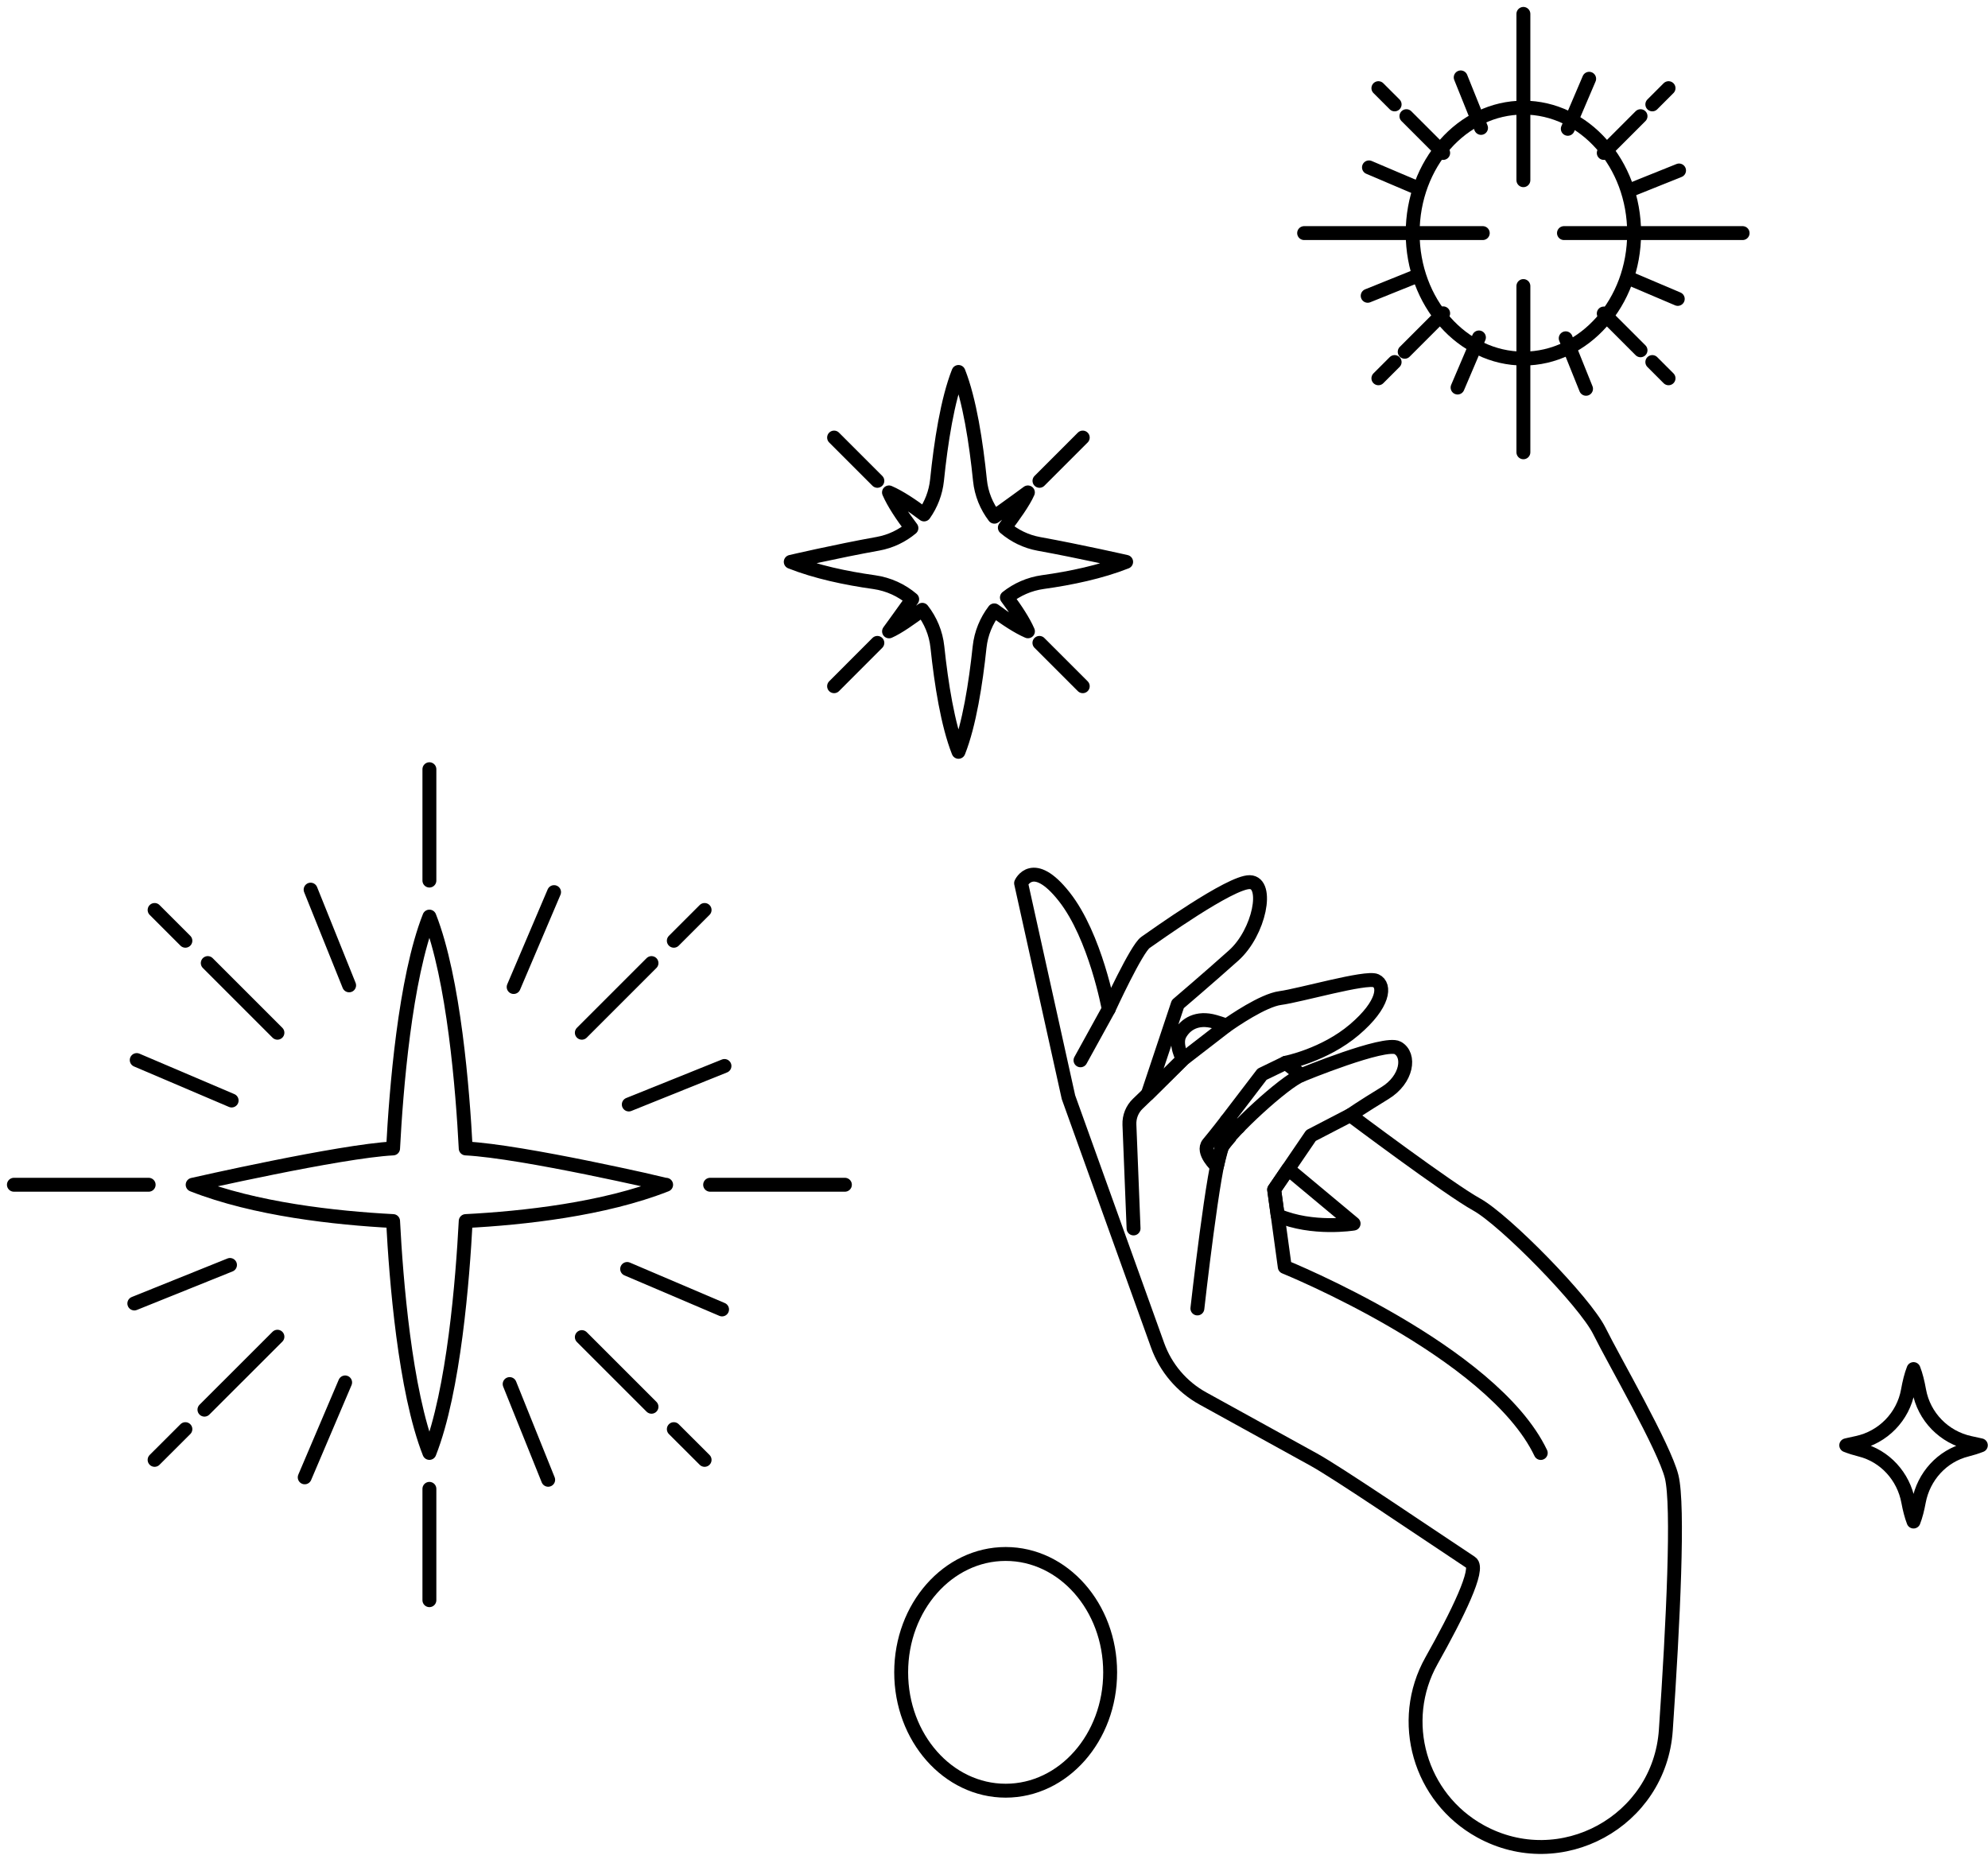 <svg width="143" height="134" viewBox="0 0 143 134" fill="none" xmlns="http://www.w3.org/2000/svg">
<path d="M120.243 106.219C119.716 104.104 116.102 97.882 115.051 95.759C114.005 93.633 108.232 87.761 106.224 86.652C104.212 85.543 97.127 80.223 97.127 80.223C97.127 80.223 97.993 79.626 99.614 78.638C101.235 77.651 101.464 75.894 100.535 75.381C99.607 74.869 93.605 77.341 93.605 77.341L92.481 76.454C92.481 76.454 95.27 75.908 97.426 74.07C99.581 72.235 99.662 70.864 98.966 70.548C98.266 70.231 93.469 71.616 92.091 71.797C90.857 71.959 88.653 73.48 88.215 73.793C88.145 73.746 87.931 73.661 87.386 73.502C86.111 73.134 85.271 73.679 84.873 74.401C84.475 75.124 85.091 76.203 85.091 76.203L82.563 78.708L84.722 72.235C84.722 72.235 86.878 70.4 88.738 68.735C90.599 67.07 91.295 63.488 89.899 63.459C88.502 63.429 83.05 67.346 82.397 67.795C81.745 68.245 79.752 72.589 79.752 72.589C79.752 72.589 78.805 67.361 76.547 64.502C74.292 61.643 73.448 63.533 73.448 63.533L76.856 78.929L83.271 96.784C83.856 98.408 85.013 99.768 86.524 100.601L94.5 105C96.188 105.928 102.212 110.021 105.811 112.409C106.456 112.836 104.857 116.108 102.971 119.464C100.528 123.815 102.12 129.327 106.489 131.737C112.259 134.92 119.384 131.033 119.826 124.456C120.353 116.734 120.762 108.301 120.243 106.219ZM87.906 82.499C87.817 82.717 87.533 83.907 87.533 83.907C87.533 83.907 86.41 82.872 86.925 82.264C87.441 81.652 88.244 80.606 88.244 80.606L89.096 81.077C89.096 81.074 87.994 82.282 87.906 82.499ZM91.907 87.433L91.652 85.58L92.662 84.099L97.367 88.022C97.367 88.022 94.408 88.509 91.907 87.433Z" stroke="black" stroke-miterlimit="10" stroke-linecap="round" stroke-linejoin="round"/>
<path d="M97.127 80.223L94.301 81.689L91.652 85.576L92.415 91.139C92.415 91.139 107.329 97.185 110.829 104.524" stroke="black" stroke-miterlimit="10" stroke-linecap="round" stroke-linejoin="round"/>
<path d="M86.13 94.127C86.13 94.127 87.309 83.583 87.906 82.5C88.503 81.417 92.375 77.828 93.609 77.342" stroke="black" stroke-miterlimit="10" stroke-linecap="round" stroke-linejoin="round"/>
<path d="M88.134 73.852L85.087 76.206L82.56 78.711L81.845 79.4C81.436 79.791 81.219 80.336 81.241 80.903L81.539 88.371" stroke="black" stroke-miterlimit="10" stroke-linecap="round" stroke-linejoin="round"/>
<path d="M79.752 72.592L77.722 76.276" stroke="black" stroke-miterlimit="10" stroke-linecap="round" stroke-linejoin="round"/>
<path d="M92.485 76.455L90.783 77.28L88.244 80.604" stroke="black" stroke-miterlimit="10" stroke-linecap="round" stroke-linejoin="round"/>
<path d="M63.11 46.248L59.997 49.365" stroke="black" stroke-miterlimit="10" stroke-linecap="round" stroke-linejoin="round"/>
<path d="M77.884 31.477L74.771 34.59" stroke="black" stroke-miterlimit="10" stroke-linecap="round" stroke-linejoin="round"/>
<path d="M74.767 46.248L77.884 49.365" stroke="black" stroke-miterlimit="10" stroke-linecap="round" stroke-linejoin="round"/>
<path d="M59.997 31.477L63.11 34.59" stroke="black" stroke-miterlimit="10" stroke-linecap="round" stroke-linejoin="round"/>
<path d="M56.88 40.419C56.88 40.419 60.129 39.66 63.162 39.115C64.068 38.949 64.886 38.551 65.56 37.988C64.897 37.114 64.282 36.197 63.946 35.423C64.709 35.755 65.608 36.355 66.47 37.008C66.975 36.297 67.306 35.453 67.402 34.539C67.679 31.831 68.15 28.777 68.946 26.758C69.746 28.78 70.213 31.838 70.49 34.55C70.589 35.53 70.961 36.425 71.529 37.17C72.693 36.341 73.938 35.423 73.938 35.423C73.64 36.112 72.903 37.133 72.28 37.958C72.962 38.54 73.798 38.957 74.727 39.126C77.729 39.671 81.005 40.419 81.005 40.419C79.185 41.138 77.052 41.591 75.01 41.874C74.038 42.011 73.153 42.405 72.428 42.983C73.05 43.816 73.625 44.682 73.942 45.415C73.209 45.098 72.35 44.527 71.521 43.908C70.95 44.656 70.571 45.555 70.464 46.546C70.184 49.192 69.72 52.124 68.946 54.084C68.172 52.124 67.708 49.192 67.428 46.546C67.321 45.537 66.931 44.623 66.341 43.868C65.542 44.465 64.599 45.135 63.95 45.419C63.95 45.419 64.805 44.247 65.615 43.109C64.86 42.464 63.921 42.026 62.882 41.878C60.833 41.591 58.7 41.138 56.88 40.419Z" stroke="black" stroke-miterlimit="10" stroke-linecap="round" stroke-linejoin="round"/>
<path d="M132.803 103.971C133.12 104.096 133.462 104.203 133.816 104.291C135.595 104.737 136.925 106.214 137.261 108.016C137.36 108.554 137.489 109.055 137.644 109.456C137.802 109.055 137.928 108.554 138.027 108.016C138.366 106.214 139.692 104.737 141.472 104.291C141.826 104.203 142.165 104.096 142.485 103.971C142.485 103.971 142.168 103.897 141.708 103.801C139.84 103.399 138.388 101.915 138.049 100.036C137.946 99.457 137.813 98.916 137.644 98.488C137.474 98.916 137.342 99.457 137.239 100.032C136.903 101.907 135.455 103.392 133.595 103.794C133.123 103.893 132.803 103.971 132.803 103.971Z" stroke="black" stroke-miterlimit="10" stroke-linecap="round" stroke-linejoin="round"/>
<path d="M72.339 128.818C76.49 128.818 79.855 125.006 79.855 120.304C79.855 115.601 76.49 111.789 72.339 111.789C68.188 111.789 64.823 115.601 64.823 120.304C64.823 125.006 68.188 128.818 72.339 128.818Z" stroke="black" stroke-miterlimit="10" stroke-linecap="round" stroke-linejoin="round"/>
<path d="M33.499 82.616C33.286 78.475 32.652 70.414 30.887 65.938C29.122 70.41 28.492 78.475 28.275 82.616C24.454 82.812 13.858 85.229 13.858 85.229C18.331 86.993 24.134 87.623 28.275 87.841C28.489 91.982 29.122 100.043 30.887 104.52C32.652 100.047 33.282 91.982 33.499 87.841C37.641 87.627 43.44 86.993 47.916 85.229C47.913 85.229 37.641 82.83 33.499 82.616Z" stroke="black" stroke-miterlimit="10" stroke-linecap="round" stroke-linejoin="round"/>
<path d="M1 85.228H10.693" stroke="black" stroke-miterlimit="10" stroke-linecap="round" stroke-linejoin="round"/>
<path d="M51.081 85.228H60.775" stroke="black" stroke-miterlimit="10" stroke-linecap="round" stroke-linejoin="round"/>
<path d="M30.887 55.336V63.346" stroke="black" stroke-miterlimit="10" stroke-linecap="round" stroke-linejoin="round"/>
<path d="M30.887 107.104V115.113" stroke="black" stroke-miterlimit="10" stroke-linecap="round" stroke-linejoin="round"/>
<path d="M14.945 69.281L19.956 74.292" stroke="black" stroke-miterlimit="10" stroke-linecap="round" stroke-linejoin="round"/>
<path d="M11.121 65.461L13.335 67.675" stroke="black" stroke-miterlimit="10" stroke-linecap="round" stroke-linejoin="round"/>
<path d="M46.863 101.198L41.852 96.188" stroke="black" stroke-miterlimit="10" stroke-linecap="round" stroke-linejoin="round"/>
<path d="M50.683 105.019L48.469 102.809" stroke="black" stroke-miterlimit="10" stroke-linecap="round" stroke-linejoin="round"/>
<path d="M19.956 96.16L14.706 101.407" stroke="black" stroke-miterlimit="10" stroke-linecap="round" stroke-linejoin="round"/>
<path d="M46.863 69.281L41.852 74.292" stroke="black" stroke-miterlimit="10" stroke-linecap="round" stroke-linejoin="round"/>
<path d="M50.683 65.461L48.469 67.675" stroke="black" stroke-miterlimit="10" stroke-linecap="round" stroke-linejoin="round"/>
<path d="M11.121 105.019L13.335 102.809" stroke="black" stroke-miterlimit="10" stroke-linecap="round" stroke-linejoin="round"/>
<path d="M9.835 76.258L16.662 79.168" stroke="black" stroke-miterlimit="10" stroke-linecap="round" stroke-linejoin="round"/>
<path d="M45.112 91.287L51.939 94.198" stroke="black" stroke-miterlimit="10" stroke-linecap="round" stroke-linejoin="round"/>
<path d="M39.855 64.176L36.948 71.003" stroke="black" stroke-miterlimit="10" stroke-linecap="round" stroke-linejoin="round"/>
<path d="M24.826 99.449L21.919 106.276" stroke="black" stroke-miterlimit="10" stroke-linecap="round" stroke-linejoin="round"/>
<path d="M22.343 63.998L25.113 70.884" stroke="black" stroke-miterlimit="10" stroke-linecap="round" stroke-linejoin="round"/>
<path d="M36.66 99.566L39.431 106.452" stroke="black" stroke-miterlimit="10" stroke-linecap="round" stroke-linejoin="round"/>
<path d="M52.112 76.684L45.23 79.454" stroke="black" stroke-miterlimit="10" stroke-linecap="round" stroke-linejoin="round"/>
<path d="M16.544 90.998L9.662 93.769" stroke="black" stroke-miterlimit="10" stroke-linecap="round" stroke-linejoin="round"/>
<path d="M93.808 16.768H106.658" stroke="black" stroke-miterlimit="10" stroke-linecap="round" stroke-linejoin="round"/>
<path d="M112.498 16.768H125.349" stroke="black" stroke-miterlimit="10" stroke-linecap="round" stroke-linejoin="round"/>
<path d="M109.58 1V12.963" stroke="black" stroke-miterlimit="10" stroke-linecap="round" stroke-linejoin="round"/>
<path d="M109.58 20.578V32.537" stroke="black" stroke-miterlimit="10" stroke-linecap="round" stroke-linejoin="round"/>
<path d="M101.165 8.357L103.81 11.003" stroke="black" stroke-miterlimit="10" stroke-linecap="round" stroke-linejoin="round"/>
<path d="M99.15 6.342L100.318 7.51" stroke="black" stroke-miterlimit="10" stroke-linecap="round" stroke-linejoin="round"/>
<path d="M118.006 25.198L115.361 22.553" stroke="black" stroke-miterlimit="10" stroke-linecap="round" stroke-linejoin="round"/>
<path d="M120.021 27.213L118.854 26.045" stroke="black" stroke-miterlimit="10" stroke-linecap="round" stroke-linejoin="round"/>
<path d="M103.81 22.539L101.043 25.306" stroke="black" stroke-miterlimit="10" stroke-linecap="round" stroke-linejoin="round"/>
<path d="M118.006 8.357L115.361 11.003" stroke="black" stroke-miterlimit="10" stroke-linecap="round" stroke-linejoin="round"/>
<path d="M120.021 6.342L118.854 7.51" stroke="black" stroke-miterlimit="10" stroke-linecap="round" stroke-linejoin="round"/>
<path d="M99.15 27.213L100.318 26.045" stroke="black" stroke-miterlimit="10" stroke-linecap="round" stroke-linejoin="round"/>
<path d="M98.472 12.041L102.075 13.574" stroke="black" stroke-miterlimit="10" stroke-linecap="round" stroke-linejoin="round"/>
<path d="M117.081 19.971L120.684 21.503" stroke="black" stroke-miterlimit="10" stroke-linecap="round" stroke-linejoin="round"/>
<path d="M114.311 5.666L112.774 9.266" stroke="black" stroke-miterlimit="10" stroke-linecap="round" stroke-linejoin="round"/>
<path d="M106.382 24.275L104.846 27.879" stroke="black" stroke-miterlimit="10" stroke-linecap="round" stroke-linejoin="round"/>
<path d="M105.071 5.568L106.533 9.201" stroke="black" stroke-miterlimit="10" stroke-linecap="round" stroke-linejoin="round"/>
<path d="M112.624 24.336L114.086 27.969" stroke="black" stroke-miterlimit="10" stroke-linecap="round" stroke-linejoin="round"/>
<path d="M120.777 12.264L117.144 13.723" stroke="black" stroke-miterlimit="10" stroke-linecap="round" stroke-linejoin="round"/>
<path d="M102.013 19.816L98.38 21.279" stroke="black" stroke-miterlimit="10" stroke-linecap="round" stroke-linejoin="round"/>
<path d="M109.581 25.795C113.98 25.795 117.546 21.754 117.546 16.769C117.546 11.784 113.98 7.742 109.581 7.742C105.182 7.742 101.615 11.784 101.615 16.769C101.615 21.754 105.182 25.795 109.581 25.795Z" stroke="black" stroke-miterlimit="10" stroke-linecap="round" stroke-linejoin="round"/>
</svg>
